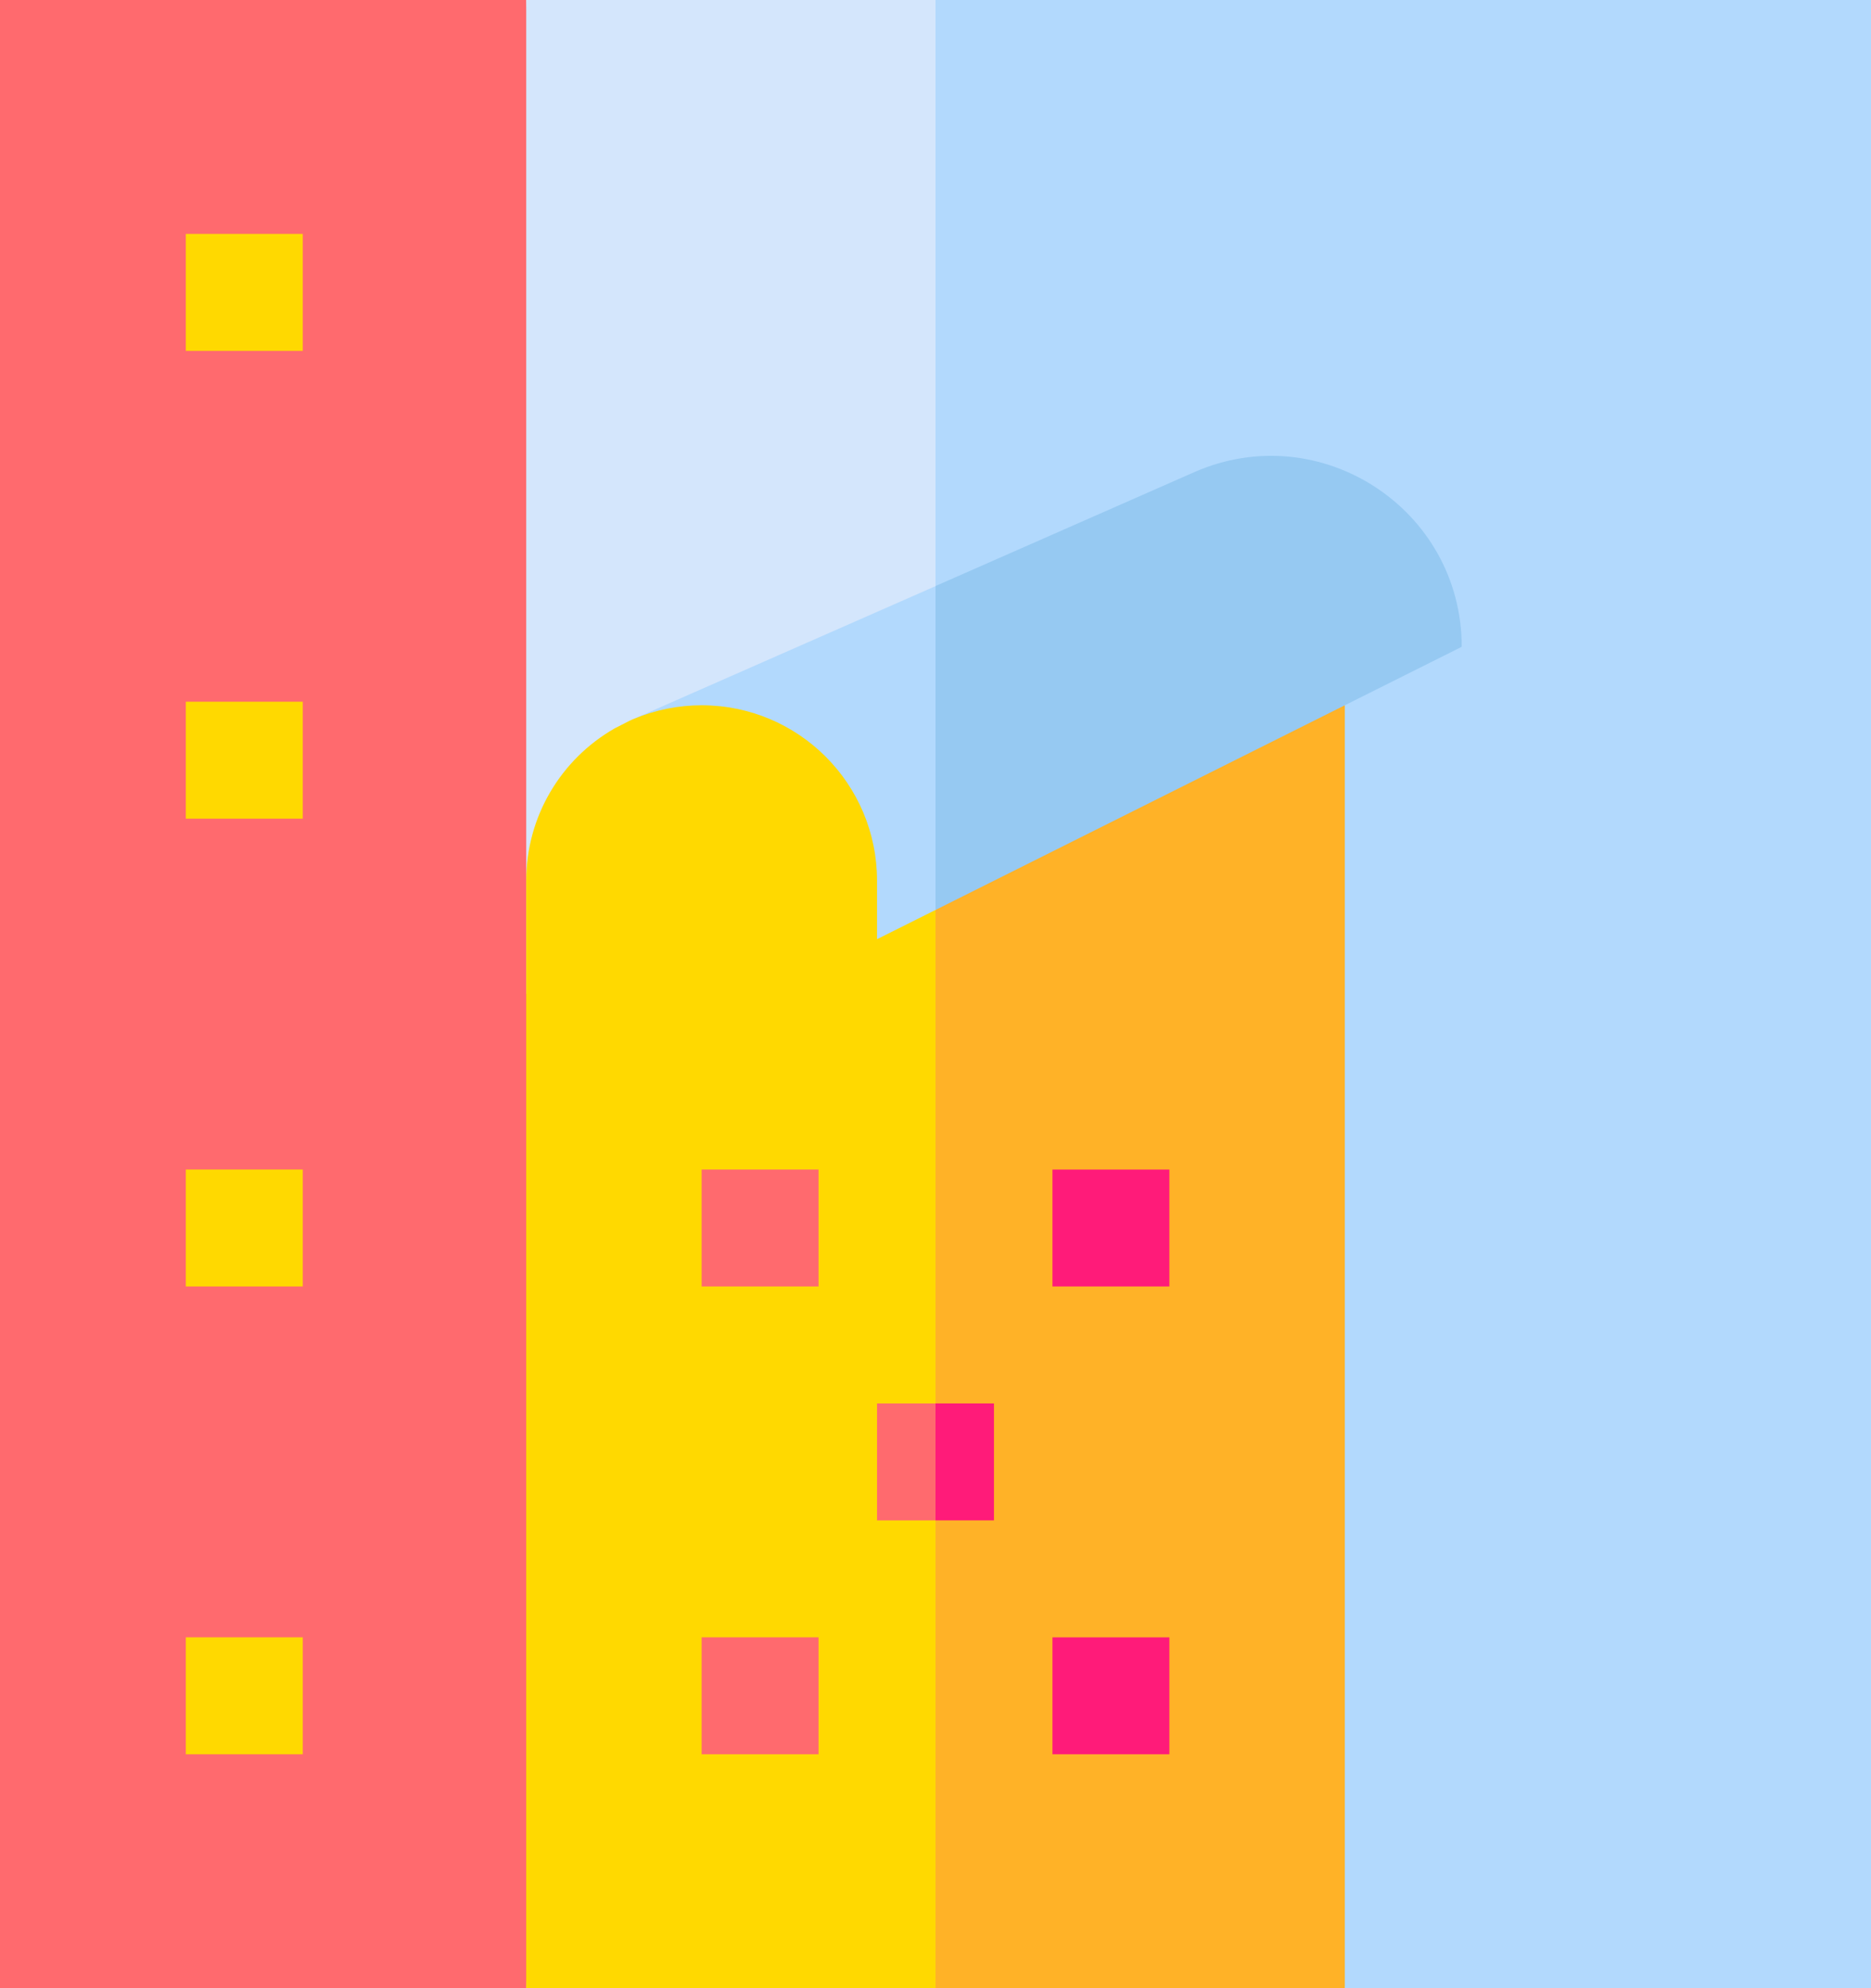<svg width="32" height="34" viewBox="0 0 32 34" fill="none" xmlns="http://www.w3.org/2000/svg">
<path d="M9 0H0V34H9L10.2 17.667L9 0Z" fill="#FF6A6E"/>
<path d="M9 0V17L16 10.022L17 5L16 0L9 0Z" fill="#D4E6FC"/>
<path d="M32 0H16V10.022L23 34H32V0Z" fill="#B2D9FD"/>
<path d="M10.84 12.294C11.021 12.218 14.357 17.084 14.357 17.084L16.001 15.561L16.834 12.633L16.001 10.023C15.377 10.297 11.468 12.018 10.84 12.294Z" fill="#B2D9FD"/>
<path d="M23 12.061L25 11.061C25 8.705 22.58 7.126 20.424 8.075C19.227 8.602 16.709 9.71 16 10.022V15.561L19.711 14.611L23 12.061Z" fill="#96C9F2"/>
<path d="M15 16.061C15 15.711 15 15.411 15 15.061C15 13.404 13.657 12.061 12 12.061C11.605 12.061 11.212 12.138 10.839 12.294C10.832 12.297 10.8 12.311 10.807 12.308C10.793 12.314 10.78 12.32 10.767 12.326C10.76 12.33 10.503 12.461 10.511 12.457C9.59 12.985 9 13.967 9 15.061V34H16L16.5 25L16 15.561C15.65 15.736 15.35 15.886 15 16.061Z" fill="#FFD900"/>
<path d="M23 12.061L16 15.561V34H23V12.061Z" fill="#FFB227"/>
<path d="M3.178 4H5.178V6H3.178V4Z" fill="#FFD900"/>
<path d="M3.178 12H5.178V14H3.178V12Z" fill="#FFD900"/>
<path d="M3.178 20H5.178V22H3.178V20Z" fill="#FFD900"/>
<path d="M3.178 28H5.178V30H3.178V28Z" fill="#FFD900"/>
<path d="M18 22H20C20 21.3 20 20.7 20 20H18V22Z" fill="#FF1B79"/>
<path d="M12 20H14V22H12V20Z" fill="#FF6A6E"/>
<path d="M18 30H20V28C19.3 28 18.7 28 18 28V30Z" fill="#FF1B79"/>
<path d="M12 28H14V30H12V28Z" fill="#FF6A6E"/>
<path d="M15 24V26H16L16.5 25L16 24C15.65 24 15.35 24 15 24Z" fill="#FF6A6E"/>
<path d="M16 24H17V26H16V24Z" fill="#FF1B79"/>
</svg>
